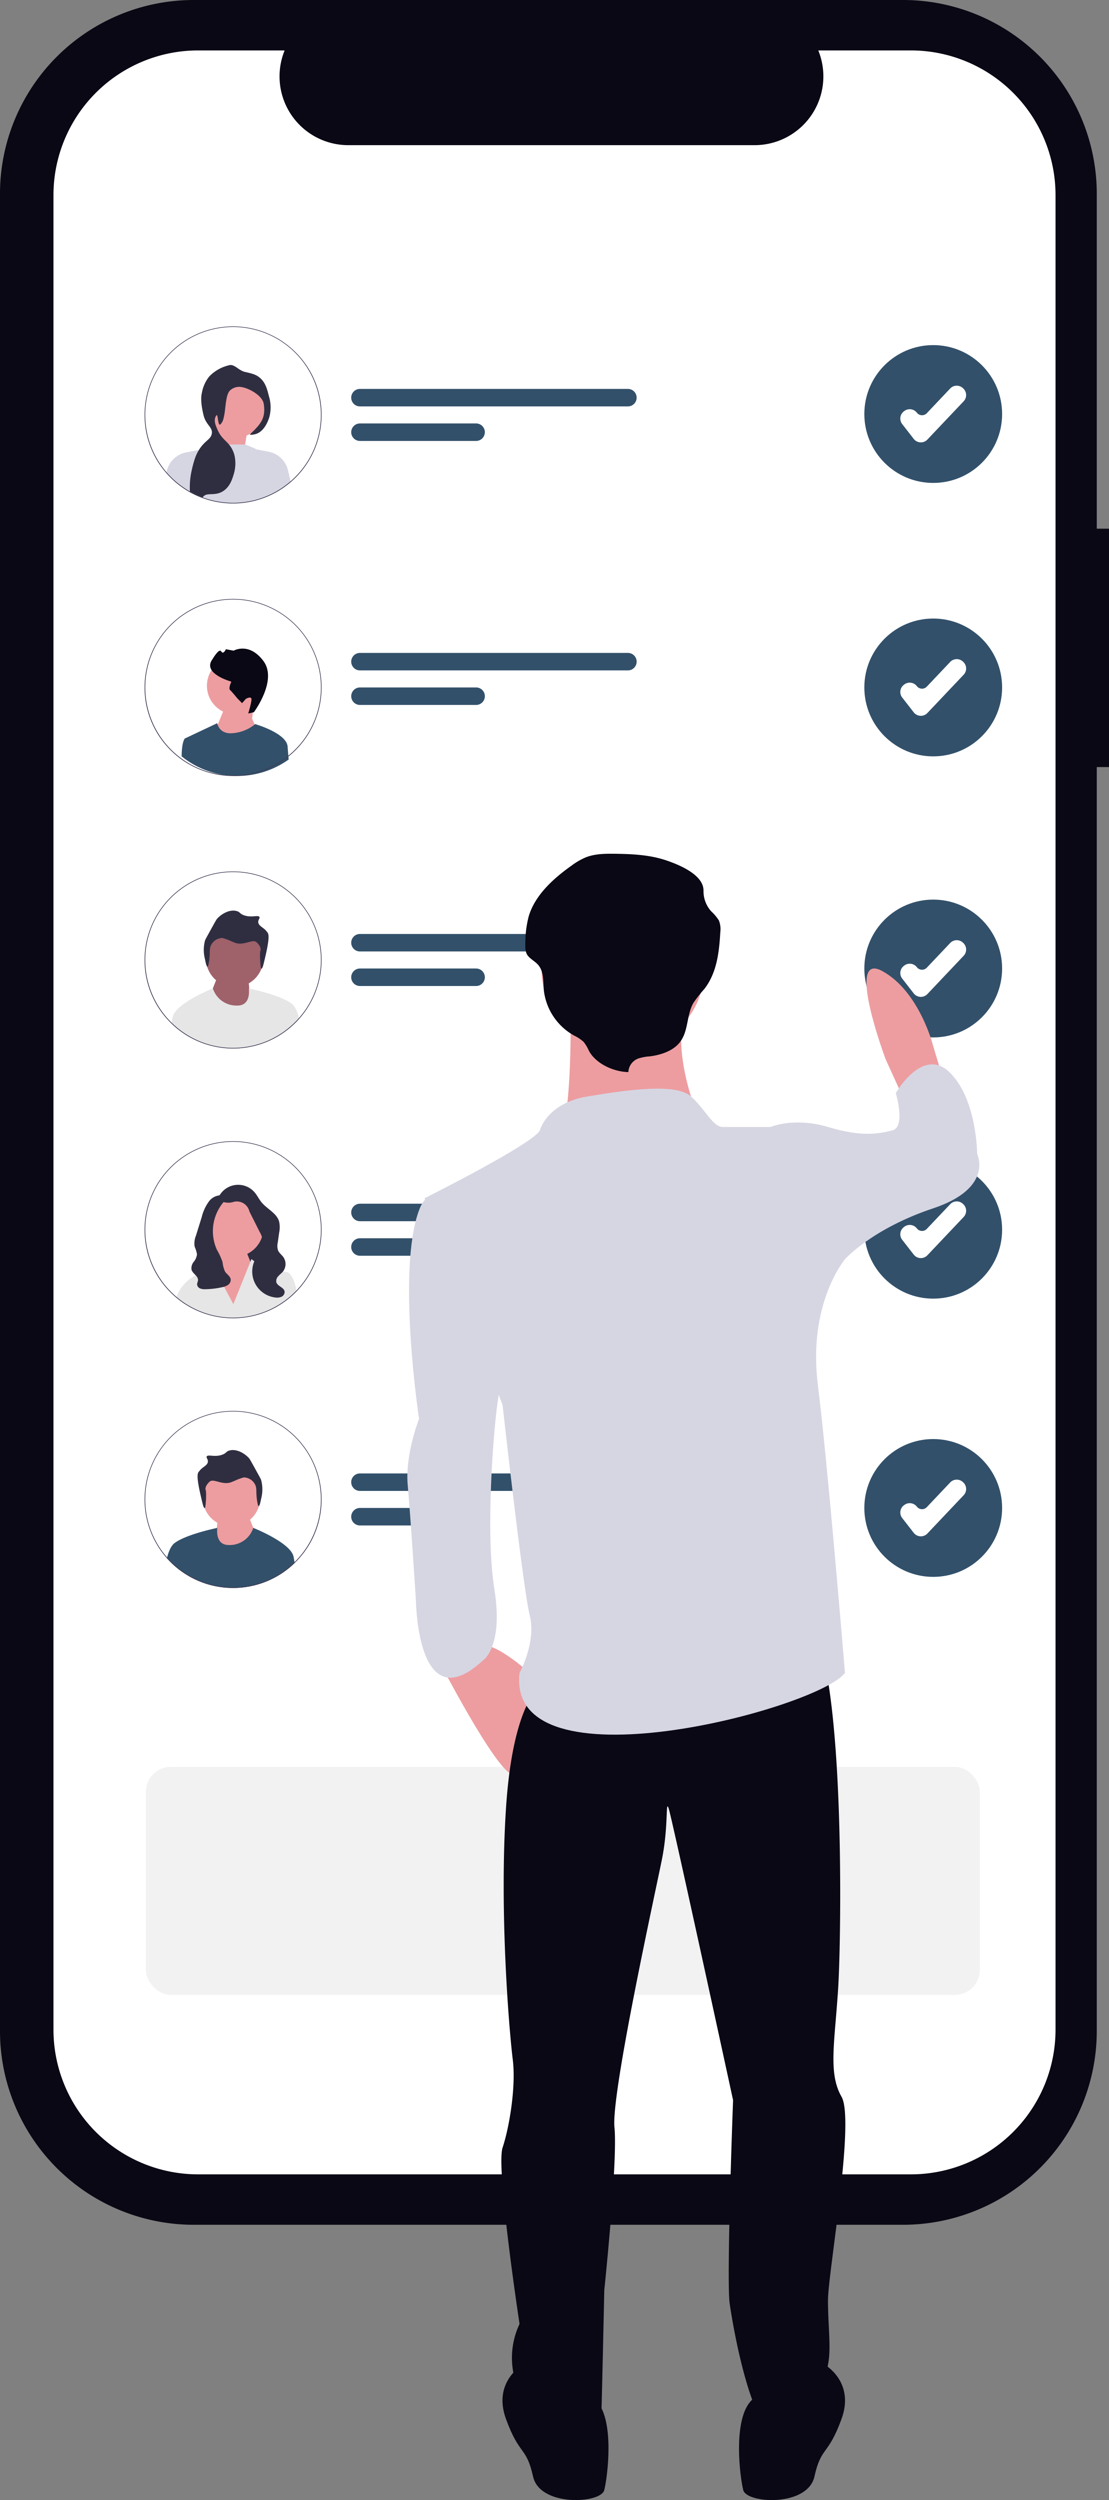 <svg xmlns="http://www.w3.org/2000/svg" width="355.094" height="800.264" viewBox="0 0 355.094 800.264" xmlns:xlink="http://www.w3.org/1999/xlink" role="img" artist="Katerina Limpitsouni" source="https://undraw.co/"><rect x="0" y="0" width="355.094" height="800.264" fill="#808080" stroke="none"/><g transform="translate(-760.535 -99.619)"><g transform="translate(760.535 99.619)"><path d="M621.459,248.425h-3.916V141.231A62.038,62.038,0,0,0,555.5,79.193H328.4a62.038,62.038,0,0,0-62.038,62.038V729.3A62.038,62.038,0,0,0,328.4,791.335H555.5A62.038,62.038,0,0,0,617.543,729.3V324.725h3.915Z" transform="translate(-266.365 -79.193)" fill="#090814"/><path d="M558.384,95.686H528.74a22.011,22.011,0,0,1-20.379,30.325H378.25a22.011,22.011,0,0,1-20.38-30.325H330.183a46.331,46.331,0,0,0-46.331,46.331v587.2a46.331,46.331,0,0,0,46.331,46.331H558.375a46.331,46.331,0,0,0,46.331-46.331v-587.2a46.331,46.331,0,0,0-46.321-46.331Z" transform="translate(-266.732 -79.545)" fill="#fff"/><g transform="translate(46.29 278.95)"><g transform="translate(230.462 9.007)"><ellipse cx="22.06" cy="22.059" rx="22.06" ry="22.059" fill="#32506a"/><path d="M851.824,597.976c-.047,0-.094,0-.141,0a2.884,2.884,0,0,1-2.138-1.111l-3.687-4.74a2.886,2.886,0,0,1,.506-4.051l.133-.1a2.886,2.886,0,0,1,4.051.506,2.1,2.1,0,0,0,3.188.155l7.485-7.9a2.89,2.89,0,0,1,4.081-.111l.123.117a2.886,2.886,0,0,1,.11,4.08l-11.616,12.261a2.882,2.882,0,0,1-2.094.9Z" transform="translate(-833.729 -566.842)" fill="#fff"/></g><g transform="translate(18.953 12.529)"><g transform="translate(0.692 6.069)"><path d="M199.288,313.005l1.918-4.9,9.907-1.491,1.064,10.848-10.014.213Z" transform="translate(-197.703 -292.548)" fill="#9f616a"/><ellipse cx="9.199" cy="9.199" rx="9.199" ry="9.199" fill="#9f616a"/></g><path d="M197.092,134.578c-.119.478-.361,1.617-.738,1.623-.308,0-.6-4.936-.3-5.753.353-.939-.575-2.126-1.275-2.736-1.258-1.1-4.049,1.258-6.887.191-.075-.028-.06-.025-.957-.383a20.262,20.262,0,0,0-3.061-1.148,4.151,4.151,0,0,0-3.635,2.3c-.693,1.387-.114,2.576-.765,5.931-.076.391-.2.948-.383.957-.343.015-.678-1.816-.765-2.3a11.674,11.674,0,0,1,0-6.122c.079-.237.564-1.118,1.53-2.87,1.393-2.523,2.093-3.79,2.3-4.018,1.452-1.633,4.095-3.122,6.313-2.487,1.121.321.92.837,2.3,1.339,2.451.895,4.581-.2,4.974.574.208.41-.374.748-.383,1.531-.014,1.343,1.685,1.732,2.678,3.061.534.715,1.449.722-.945,10.31Z" transform="translate(-177.913 -117.614)" fill="#2f2e41"/></g><path d="M121.926,361.153q-.556.625-1.154,1.223a28.343,28.343,0,0,1-37.8,2.044l-.008-.008q-1-.805-1.932-1.711.018-.141.038-.278c.087-.618.184-1.207.293-1.749.89-4.444,12.594-9.11,12.9-9.232l.006,0a7.918,7.918,0,0,0,7.961,5.481c4.4-.048,3.544-5.481,3.544-5.481l.153.032c1.27.27,10.086,2.206,13.564,4.849,1.06.805,1.821,2.521,2.367,4.566C121.88,360.975,121.9,361.064,121.926,361.153Z" transform="translate(-72.398 -314.002)" fill="#e6e6e6"/><path d="M48.374,8.3A28.337,28.337,0,0,0,0,28.337a28.122,28.122,0,0,0,6.955,18.6q.644.74,1.344,1.44c.11.11.221.219.332.326q.933.9,1.932,1.711l.009.007a28.343,28.343,0,0,0,37.8-2.044q.6-.6,1.154-1.223A28.338,28.338,0,0,0,48.374,8.3Zm1.084,38.586a28.316,28.316,0,0,1-8.724,6.691q-1.149.567-2.354,1.03a28.037,28.037,0,0,1-23.357-1.5q-.254-.137-.5-.279a28.363,28.363,0,0,1-5.848-4.4q-.863-.845-1.65-1.761a28.124,28.124,0,1,1,42.438.225Z" transform="translate(0 0)" fill="#3f3d56"/><path d="M927.219,193.506H841.427a2.8,2.8,0,1,1,0-5.6h85.791a2.8,2.8,0,0,1,0,5.6Z" transform="translate(-772.461 -167.897)" fill="#32506a"/><path d="M878.616,212.881H841.427a2.8,2.8,0,1,1,0-5.6h37.189a2.8,2.8,0,0,1,0,5.6Z" transform="translate(-772.461 -176.216)" fill="#32506a"/></g><g transform="translate(46.29 365.296)"><g transform="translate(0 0)"><path d="M260.358,218.225H246.19V199.05l12.251,6.711Z" transform="translate(-219.963 -177.845)" fill="#2f2e41"/><path d="M206,311.8l-.416-4.2,8.3-1.552,4.9,11.931-8.522,9.8-6.072-11.931Z" transform="translate(-182.438 -273.447)" fill="#ed9da0"/><ellipse cx="9.199" cy="9.199" rx="9.199" ry="9.199" transform="translate(19.645 18.598)" fill="#ed9da0"/><path d="M133.5,364.423c-.1.108-.209.214-.314.32q-.5.5-1.024.975a28.344,28.344,0,0,1-36.777,1.07l-.009-.007c-.152-.122-.3-.247-.453-.374.027-.077.055-.152.084-.227a13.037,13.037,0,0,1,6.736-7.162,10.005,10.005,0,0,1,1.61-.609l2.271-4.091,1.6,2.983,1.178,2.2,4.834,9.02,4.171-10.384,1.292-3.219.331-.825,1.576,1.226,1.491,1.16,3,.663,2.436.538,3.309.731c1.338,1.09,2.152,3.163,2.607,5.739C133.466,364.238,133.482,364.331,133.5,364.423Z" transform="translate(-84.808 -316.369)" fill="#e6e6e6"/><path d="M224.355,134.382a6.94,6.94,0,0,1,11.223-.979c.852.989,1.41,2.2,2.241,3.208,1.787,2.167,4.833,3.435,5.614,6.133a8.745,8.745,0,0,1,0,3.648l-.443,3.12a4.74,4.74,0,0,0,.078,2.422c.356.891,1.208,1.474,1.759,2.259a3.9,3.9,0,0,1-.16,4.559c-.446.55-1.038.964-1.505,1.5a2.162,2.162,0,0,0-.619,1.938c.375,1.3,2.419,1.615,2.643,2.953a1.686,1.686,0,0,1-.976,1.679,3.56,3.56,0,0,1-2.035.238,8.361,8.361,0,0,1-6.553-11.869c.924-1.957,2.64-3.687,2.622-5.851a7.794,7.794,0,0,0-1.08-3.334l-3.247-6.47a4.129,4.129,0,0,0-5.4-2.975,5.549,5.549,0,0,1-2.957-.067,1.9,1.9,0,0,1-1.183-2.393" transform="translate(-200.349 -117.039)" fill="#2f2e41"/><path d="M151.13,161.941a4.84,4.84,0,0,0-4.974,1.787,14.21,14.21,0,0,0-2.343,5.058l-.955,3.07-.9,2.888a6.545,6.545,0,0,0-.418,3.485,11.153,11.153,0,0,1,.759,2.444,4.57,4.57,0,0,1-1.04,2.43,3.233,3.233,0,0,0-.719,2.5c.356,1.315,2.184,2.037,2.084,3.4-.033.453-.3.873-.291,1.327a1.545,1.545,0,0,0,.989,1.309,4.079,4.079,0,0,0,1.706.233,26.417,26.417,0,0,0,5.276-.628,5.1,5.1,0,0,0,1.9-.729,1.984,1.984,0,0,0,.9-1.736c-.112-1.058-1.25-1.658-1.824-2.553a9.432,9.432,0,0,1-.794-3.01A20.462,20.462,0,0,0,148.7,179.3,14.383,14.383,0,0,1,150.7,164.12a3.33,3.33,0,0,0,.778-1.187.99.99,0,0,0-.487-1.206" transform="translate(-125.513 -144.499)" fill="#2f2e41"/><path d="M48.374,8.3A28.337,28.337,0,0,0,0,28.337a28.122,28.122,0,0,0,6.955,18.6q.644.74,1.344,1.44c.11.11.221.219.332.326q.447.433.911.845.281.251.569.492c.15.127.3.251.453.374l.009.007a28.344,28.344,0,0,0,36.777-1.07q.523-.473,1.024-.975c.105-.105.211-.212.314-.32q.431-.444.839-.9A28.338,28.338,0,0,0,48.374,8.3Zm1.084,38.586c-.266.3-.539.6-.818.892q-.652.679-1.347,1.315c-.176.162-.354.32-.534.476a28.135,28.135,0,0,1-6.025,4.009q-1.149.567-2.354,1.03a28.038,28.038,0,0,1-23.357-1.5q-.254-.137-.5-.279a27.948,27.948,0,0,1-2.548-1.631q-.916-.657-1.775-1.385c-.2-.169-.4-.341-.593-.517q-.476-.423-.932-.871-.863-.845-1.65-1.761a28.124,28.124,0,1,1,42.438.225Z" transform="translate(0 0)" fill="#3f3d56"/></g><path d="M927.219,193.506H841.427a2.8,2.8,0,1,1,0-5.6h85.791a2.8,2.8,0,0,1,0,5.6Z" transform="translate(-772.457 -167.898)" fill="#32506a"/><path d="M878.616,212.881H841.427a2.8,2.8,0,1,1,0-5.6h37.189a2.8,2.8,0,0,1,0,5.6Z" transform="translate(-772.457 -176.218)" fill="#32506a"/><g transform="translate(230.462 6.277)"><ellipse cx="22.06" cy="22.059" rx="22.06" ry="22.059" transform="translate(0 0)" fill="#32506a"/><path d="M851.824,597.976c-.047,0-.094,0-.141,0a2.884,2.884,0,0,1-2.138-1.111l-3.687-4.74a2.886,2.886,0,0,1,.506-4.051l.133-.1a2.886,2.886,0,0,1,4.051.506,2.1,2.1,0,0,0,3.188.155l7.485-7.9a2.89,2.89,0,0,1,4.081-.111l.123.117a2.886,2.886,0,0,1,.11,4.08l-11.616,12.261a2.882,2.882,0,0,1-2.094.9Z" transform="translate(-833.729 -566.842)" fill="#fff"/></g></g><g transform="translate(46.29 191.714)"><g transform="translate(0 0)"><g transform="translate(11.865 15.894)"><path d="M216.973,311.8l.416-4.2-8.3-1.552-4.9,11.931,8.522,9.8,6.072-11.931Z" transform="translate(-194.392 -289.342)" fill="#ed9da0"/><ellipse cx="9.199" cy="9.199" rx="9.199" ry="9.199" transform="translate(8.102 2.705)" fill="#ed9da0"/><path d="M187.5,169.559l-1.814.41s1.426-4.523.942-4.954-1.67.249-1.67.249l-1.247,1.4-1.518-1.546s-1.649-2.05-2.294-2.626.391-2.713.391-2.713-9.576-2.582-6.013-7.227c0,0,2.089-3.642,2.77-2.455s1.492-.7,1.492-.7l2.477.471s4.889-2.883,9.529,3.284-3.045,16.407-3.045,16.407Z" transform="translate(-164.365 -149.195)" fill="#090814"/><path d="M111.38,383.987a28.36,28.36,0,0,0,34.279,1.02c-.008-.089-.017-.178-.025-.266-.127-1.385-.24-2.731-.314-3.848-.289-4.335-10.4-7.224-10.4-7.224s-.046.046-.137.126a12.845,12.845,0,0,1-6.8,2.763c-3.543.443-4.71-1.659-5.062-2.665a3.265,3.265,0,0,1-.138-.512l-10.4,4.912c-.679.969-.944,3.057-1,5.4C111.383,383.793,111.381,383.889,111.38,383.987Z" transform="translate(-111.38 -349.498)" fill="#32506a"/></g><path d="M48.374,8.3A28.337,28.337,0,0,0,0,28.337a28.122,28.122,0,0,0,6.955,18.6q.644.74,1.344,1.44c.11.11.221.219.332.326q.447.433.911.845.281.251.569.492c.15.127.3.251.453.374l.009.007q.634.511,1.292.984a28.36,28.36,0,0,0,34.279-1.019q.615-.5,1.206-1.034.523-.473,1.024-.975c.105-.105.211-.212.314-.32q.431-.444.839-.9A28.338,28.338,0,0,0,48.374,8.3Zm1.084,38.586c-.266.3-.539.6-.818.892q-.652.679-1.347,1.315c-.176.162-.354.32-.534.476q-.307.267-.621.524a28.055,28.055,0,0,1-5.4,3.485q-1.149.567-2.354,1.03a28.038,28.038,0,0,1-23.357-1.5q-.254-.137-.5-.279a27.947,27.947,0,0,1-2.548-1.631l-.081-.059q-.872-.63-1.694-1.326c-.2-.169-.4-.341-.593-.517q-.476-.423-.932-.871-.863-.845-1.65-1.761a28.124,28.124,0,1,1,42.438.225Z" transform="translate(0 0)" fill="#3f3d56"/></g><path d="M927.219,193.506H841.427a2.8,2.8,0,1,1,0-5.6h85.791a2.8,2.8,0,0,1,0,5.6Z" transform="translate(-772.457 -170.626)" fill="#32506a"/><path d="M878.616,212.881H841.427a2.8,2.8,0,1,1,0-5.6h37.189a2.8,2.8,0,0,1,0,5.6Z" transform="translate(-772.457 -178.945)" fill="#32506a"/><g transform="translate(230.462 6.278)"><ellipse cx="22.06" cy="22.059" rx="22.06" ry="22.059" fill="#32506a"/><path d="M851.824,597.976c-.047,0-.094,0-.141,0a2.884,2.884,0,0,1-2.138-1.111l-3.687-4.74a2.886,2.886,0,0,1,.506-4.051l.133-.1a2.886,2.886,0,0,1,4.051.506,2.1,2.1,0,0,0,3.188.155l7.485-7.9a2.89,2.89,0,0,1,4.081-.111l.123.117a2.886,2.886,0,0,1,.11,4.08l-11.616,12.261a2.882,2.882,0,0,1-2.094.9Z" transform="translate(-833.729 -566.842)" fill="#fff"/></g></g><g transform="translate(46.29 104.483)"><g transform="translate(0 0)"><g transform="translate(6.955 12.355)"><path d="M220.7,285.411l1.349-8.429-9.1-3.709-1.349,12.812Z" transform="translate(-196.01 -256.519)" fill="#ed9da0"/><path d="M140.818,370.825q-1.172.572-2.386,1.03a28.245,28.245,0,0,1-5,1.382,28.831,28.831,0,0,1-11.97-.374c-.874-.214-1.755-.476-2.622-.782l-.274-.1a28.193,28.193,0,0,1-3.149-1.364c-.137-.068-.274-.139-.411-.213s-.3-.159-.454-.244c-.194-.106-.386-.216-.578-.328-.643-.372-1.276-.774-1.88-1.192l-.04-.027c-.036-.025-.071-.049-.106-.074.022-.118.043-.225.063-.32.074-.374.124-.579.124-.579l4.076-8.42,1.136-2.346.554-.228,4.183-1.719h10.225l3.226,1.334s.016.061.049.179a106.558,106.558,0,0,0,5.108,14.113c.04.089.082.18.124.271Z" transform="translate(-106.981 -329.476)" fill="#d6d6e3"/><circle cx="9.283" cy="9.283" r="9.283" transform="translate(13.104 4.606)" fill="#ed9da0"/><path d="M76.229,370.32l-.016.08-2.83,13.457-.024.117-.039.185c-.152-.078-.3-.16-.454-.244-.194-.107-.386-.216-.578-.328-.642-.372-1.275-.774-1.88-1.192l-.04-.028-.105-.074q-.693-.484-1.353-1.007l-.009-.007a28.486,28.486,0,0,1-2.265-2.037q-.7-.7-1.344-1.44l.065-.273.006-.028.081-.347a7.93,7.93,0,0,1,6.225-5.963l4.078-.781Z" transform="translate(-65.29 -343.228)" fill="#d6d6e3"/><path d="M341.608,378.915a28.528,28.528,0,0,1-3.848,2.762c-.132.08-.268.159-.4.238q-.866.5-1.761.935-1.172.572-2.386,1.03l-.063-.295-3.2-15.2.414.079,4.148.795a7.929,7.929,0,0,1,6.224,5.964l.794,3.36.079.33Z" transform="translate(-301.758 -341.501)" fill="#d6d6e3"/><path d="M161.55,132.361c-.241.9-1.454,4.917-4.562,5.763-.61.167-2.066.359-1.681,0l.258-.241c3.372-3.171,4.748-5.109,4.119-9.412-.4-2.739-4.943-5.227-7.5-5.474a4.273,4.273,0,0,0-3.362,1.2c-1.5,1.548-1.252,6.3-2.083,9.092a3.582,3.582,0,0,1-.953,1.722c-.268.229-.439-.062-.566-.54-.269-1.015-.339-2.875-.722-2.349-1.106,1.523-.052,3.542.266,4.32.065.159.132.313.2.459h0c.039.083.079.167.118.246h0c1.063,2.168,2.34,2.943,3.466,4.294a8.387,8.387,0,0,1,1.234,1.965,8.765,8.765,0,0,1,.567,1.684,11.875,11.875,0,0,1-.328,6c-.433,1.432-1.178,3.893-3.362,5.282-2.742,1.745-5.245.207-6.442,1.864-.015.019-.028.039-.042.058a2.044,2.044,0,0,0-.119.2,28.2,28.2,0,0,1-3.149-1.364c-.137-.068-.274-.139-.411-.213s-.3-.159-.454-.244c-.006-.116-.012-.232-.016-.35a24.442,24.442,0,0,1,.546-6.436,34.9,34.9,0,0,1,1.128-4.155,13.576,13.576,0,0,1,1.222-2.562,11.616,11.616,0,0,1,1.492-1.928c1.3-1.359,2.458-1.926,2.641-3.362.262-2.048-1.871-2.665-2.641-5.763-.526-2.118-1.075-5.172-.542-7.229a11.5,11.5,0,0,1,2.4-5.284,12.863,12.863,0,0,1,6.576-3.6c1.539-.207,2.912,1.764,4.773,2.188,2.139.487,3.365.765,4.562,1.681,2.023,1.545,2.593,3.856,3.122,6a12.2,12.2,0,0,1,.24,6.483Z" transform="translate(-128.472 -115.99)" fill="#2f2e41"/></g><path d="M48.37,8.3A28.335,28.335,0,0,0,0,28.335a28.12,28.12,0,0,0,6.955,18.6q.644.74,1.344,1.44a28.484,28.484,0,0,0,2.265,2.037l.009.007a28.337,28.337,0,0,0,46.1-22.08A28.15,28.15,0,0,0,48.37,8.3ZM46.756,49.564a28.133,28.133,0,0,1-6.025,4.008q-1.149.567-2.354,1.03a28.036,28.036,0,0,1-23.355-1.5q-.254-.137-.5-.279a27.949,27.949,0,0,1-2.548-1.631,28.125,28.125,0,1,1,34.787-1.627Z" transform="translate(0 0)" fill="#3f3d56"/></g><path d="M927.219,193.506H841.427a2.8,2.8,0,1,1,0-5.6h85.791a2.8,2.8,0,0,1,0,5.6Z" transform="translate(-772.461 -167.9)" fill="#32506a"/><path d="M878.616,212.881H841.427a2.8,2.8,0,1,1,0-5.6h37.189a2.8,2.8,0,0,1,0,5.6Z" transform="translate(-772.461 -176.219)" fill="#32506a"/><g transform="translate(230.462 5.983)"><ellipse cx="22.06" cy="22.059" rx="22.06" ry="22.059" fill="#32506a"/><path d="M851.824,597.976c-.047,0-.094,0-.141,0a2.884,2.884,0,0,1-2.138-1.111l-3.687-4.74a2.886,2.886,0,0,1,.506-4.051l.133-.1a2.886,2.886,0,0,1,4.051.506,2.1,2.1,0,0,0,3.188.155l7.485-7.9a2.89,2.89,0,0,1,4.081-.111l.123.117a2.886,2.886,0,0,1,.11,4.08l-11.616,12.261a2.882,2.882,0,0,1-2.094.9Z" transform="translate(-833.729 -566.842)" fill="#fff"/></g></g><rect width="267.035" height="72.99" rx="8" transform="translate(46.7 565.563)" fill="#f2f2f2"/><g transform="translate(46.29 451.628)"><g transform="translate(230.462 9.007)"><ellipse cx="22.06" cy="22.059" rx="22.06" ry="22.059" fill="#32506a"/><path d="M851.824,597.976c-.047,0-.094,0-.141,0a2.884,2.884,0,0,1-2.138-1.111l-3.687-4.74a2.886,2.886,0,0,1,.506-4.051l.133-.1a2.886,2.886,0,0,1,4.051.506,2.1,2.1,0,0,0,3.188.155l7.485-7.9a2.89,2.89,0,0,1,4.081-.111l.123.117a2.886,2.886,0,0,1,.11,4.08l-11.616,12.261a2.882,2.882,0,0,1-2.094.9Z" transform="translate(-833.729 -566.842)" fill="#fff"/></g><g transform="translate(0 0)"><g transform="translate(16.971 12.529)"><g transform="translate(1.66 6.069)"><path d="M212.177,313.005l-1.918-4.9-9.907-1.491-1.064,10.848,10.014.213Z" transform="translate(-195.365 -292.548)" fill="#ed9da0"/><ellipse cx="9.199" cy="9.199" rx="9.199" ry="9.199" fill="#ed9da0"/></g><path d="M179.484,134.578c.119.478.361,1.617.738,1.623.308,0,.6-4.936.3-5.753-.353-.939.575-2.126,1.275-2.736,1.257-1.1,4.049,1.258,6.887.191.075-.028.06-.025.957-.383a20.258,20.258,0,0,1,3.061-1.148,4.151,4.151,0,0,1,3.635,2.3c.693,1.387.114,2.576.765,5.931.076.391.2.948.383.957.343.015.678-1.816.765-2.3a11.674,11.674,0,0,0,0-6.122c-.079-.237-.564-1.118-1.531-2.87-1.393-2.523-2.093-3.79-2.3-4.018-1.452-1.633-4.095-3.122-6.313-2.487-1.121.321-.92.837-2.3,1.339-2.451.895-4.581-.2-4.974.574-.208.41.374.747.383,1.531.014,1.343-1.685,1.732-2.678,3.061-.534.715-1.449.722.945,10.31Z" transform="translate(-177.913 -117.614)" fill="#2f2e41"/></g><path d="M81.03,361.153q.556.625,1.154,1.223a28.343,28.343,0,0,0,37.8,2.044l.008-.007q1-.805,1.932-1.711-.018-.141-.038-.278c-.087-.618-.184-1.207-.293-1.749-.89-4.444-12.594-9.11-12.9-9.232l-.006,0a7.918,7.918,0,0,1-7.961,5.481c-4.4-.048-3.544-5.481-3.544-5.481l-.153.032c-1.27.27-10.086,2.206-13.564,4.849-1.06.805-1.821,2.521-2.367,4.566C81.076,360.975,81.053,361.064,81.03,361.153Z" transform="translate(-73.884 -314.002)" fill="#32506a"/><path d="M8.3,8.3A28.337,28.337,0,0,1,56.674,28.337a28.122,28.122,0,0,1-6.955,18.6q-.644.74-1.344,1.44c-.11.11-.221.219-.332.326q-.933.9-1.932,1.711l-.009.007A28.343,28.343,0,0,1,8.3,48.374q-.6-.6-1.154-1.223A28.338,28.338,0,0,1,8.3,8.3ZM7.215,46.886a28.316,28.316,0,0,0,8.724,6.691q1.149.567,2.354,1.03A28.037,28.037,0,0,0,41.65,53.1q.254-.137.5-.279A28.363,28.363,0,0,0,48,48.422q.863-.845,1.65-1.761a28.124,28.124,0,1,0-42.438.225Z" transform="translate(0 0)" fill="#3f3d56"/></g><path d="M927.219,193.506H841.427a2.8,2.8,0,1,1,0-5.6h85.791a2.8,2.8,0,0,1,0,5.6Z" transform="translate(-772.461 -167.897)" fill="#32506a"/><path d="M878.616,212.881H841.427a2.8,2.8,0,1,1,0-5.6h37.189a2.8,2.8,0,0,1,0,5.6Z" transform="translate(-772.461 -176.216)" fill="#32506a"/></g></g><g transform="translate(889.383 372.895)"><circle cx="32.561" cy="32.561" r="32.561" transform="translate(51.7 119.355)" fill="#32506a"/><circle cx="32.561" cy="32.561" r="32.561" transform="translate(46.272 113.929)" fill="none" stroke="#3f3d56" stroke-miterlimit="10" stroke-width="1"/><rect width="89.002" height="8.683" transform="translate(37.047 206.729)" fill="#f2f2f2"/><path d="M791.891,350.269l-5.43-11.939s-13.025-34.732-1.085-28.217,16.281,23.878,16.281,23.878l3.256,10.854Z" transform="translate(-631.745 -272.567)" fill="#ed9da0"/><path d="M902.332,513.395s18.451,35.817,23.878,36.9,5.43-32.561,5.43-32.561-10.854-9.768-15.2-8.683S902.332,513.395,902.332,513.395Z" transform="translate(-890.882 -255.518)" fill="#ed9da0"/><path d="M885.628,721.046s-9.768,5.43-5.43,17.366,6.512,8.683,8.683,18.451,21.707,8.683,22.793,4.342,3.256-21.707-2.171-28.217S885.628,721.046,885.628,721.046Z" transform="translate(-847.045 -237.41)" fill="#090814"/><path d="M836.712,721.046s9.768,5.43,5.43,17.366-6.512,8.683-8.683,18.451-21.707,8.683-22.793,4.342-3.256-21.707,2.171-28.217S836.712,721.046,836.712,721.046Z" transform="translate(-701.53 -237.41)" fill="#090814"/><path d="M821.543,522.885s-8.683,5.43-10.854,39.076,1.085,71.636,2.171,80.319-1.085,21.707-3.256,28.217,5.43,56.44,5.43,56.44a25.433,25.433,0,0,0,0,21.707c5.43,11.939,21.707,23.878,26.049,11.939.227-4.166,1.085-44.5,1.085-44.5s4.341-41.244,3.256-52.1,13.025-74.892,15.2-85.745,1.085-19.537,2.171-16.281S883.406,655.3,883.406,655.3s-2.171,57.526-1.085,65.123S891,773.609,902.943,761.67s9.768-16.281,10.854-21.708,0-11.939,0-20.622,8.683-57.526,4.342-65.123-2.171-17.366-1.085-34.732,2.171-100.939-8.683-116.136S821.543,522.885,821.543,522.885Z" transform="translate(-777.529 -256.326)" fill="#090814"/><circle cx="26.049" cy="26.049" r="26.049" transform="translate(44.552 10.952)" fill="#ed9da0"/><path d="M856.073,319.679s1.085,39.076-4.342,45.586,46.671-5.43,46.671-5.43-11.939-24.964-4.342-41.244S856.073,319.679,856.073,319.679Z" transform="translate(-802.295 -272.368)" fill="#ed9da0"/><path d="M846.239,358.1s2.171-8.683,15.2-10.854,28.427-4.341,33.208,0,6.952,9.768,10.208,9.768h15.2l23.878,42.33s-11.939,14.11-8.683,40.159,8.683,92.258,8.683,92.258c-8.7,11.584-108.538,37.988-104.2,0,0,0,5.43-9.768,3.256-18.451s-8.683-67.293-8.683-67.293l-24.964-66.209S844.068,362.439,846.239,358.1Z" transform="translate(-802.229 -269.541)" fill="#d6d6e3"/><path d="M31.574,149.593c6.977-19.395-1.089-66.94-1.089-66.94s4.355-11.4,3.266-21.366-3.266-37.034-3.266-37.034S29.4-14.206,8.71,5.736c0,0-6.533,4.273-3.266,22.79s1.089,51.274,0,59.819S0,123.955,0,123.955,24.6,168.987,31.574,149.593Z" transform="translate(34.411 264.071) rotate(-179.026)" fill="#d6d6e3"/><path d="M769.7,360.879l5.43-3.256s7.6-3.256,18.451,0,16.281,2.171,20.622,1.085,1.082-11.943,1.082-11.943,8.683-15.2,17.366-6.512,8.683,26.049,8.683,26.049,5.43,10.854-14.11,17.366S799,399.95,799,399.95H777.3Z" transform="translate(-657.307 -270.152)" fill="#d6d6e3"/><path d="M879.014,341.449a4.872,4.872,0,0,1,3.121-4.332,14.67,14.67,0,0,1,3.709-.708c3.7-.46,7.5-1.77,9.651-4.5,2.867-3.633,2.083-8.715,4.381-12.659a44.116,44.116,0,0,1,3.5-4.447c4.006-5.185,4.718-11.806,5.081-18.1a7.529,7.529,0,0,0-.445-3.785,14.641,14.641,0,0,0-2.476-2.953,9.61,9.61,0,0,1-2.456-6.546c.117-4.878-7.1-8.155-12.22-9.84s-10.662-1.953-16.111-2.024c-3.133-.041-6.366-.005-9.246,1.1a21.445,21.445,0,0,0-4.636,2.666c-6.035,4.269-11.7,9.517-13.728,16.159a33.827,33.827,0,0,0-1.1,9.28,5.888,5.888,0,0,0,.43,2.856c.724,1.407,2.432,2.169,3.535,3.362,2.062,2.229,1.691,5.454,1.958,8.338a19.065,19.065,0,0,0,9.708,14.445,12.4,12.4,0,0,1,3.036,2.028,12.771,12.771,0,0,1,1.674,2.825C868.554,338.642,874.024,341.307,879.014,341.449Z" transform="translate(-806.671 -271.544)" fill="#090814"/></g></g></svg>